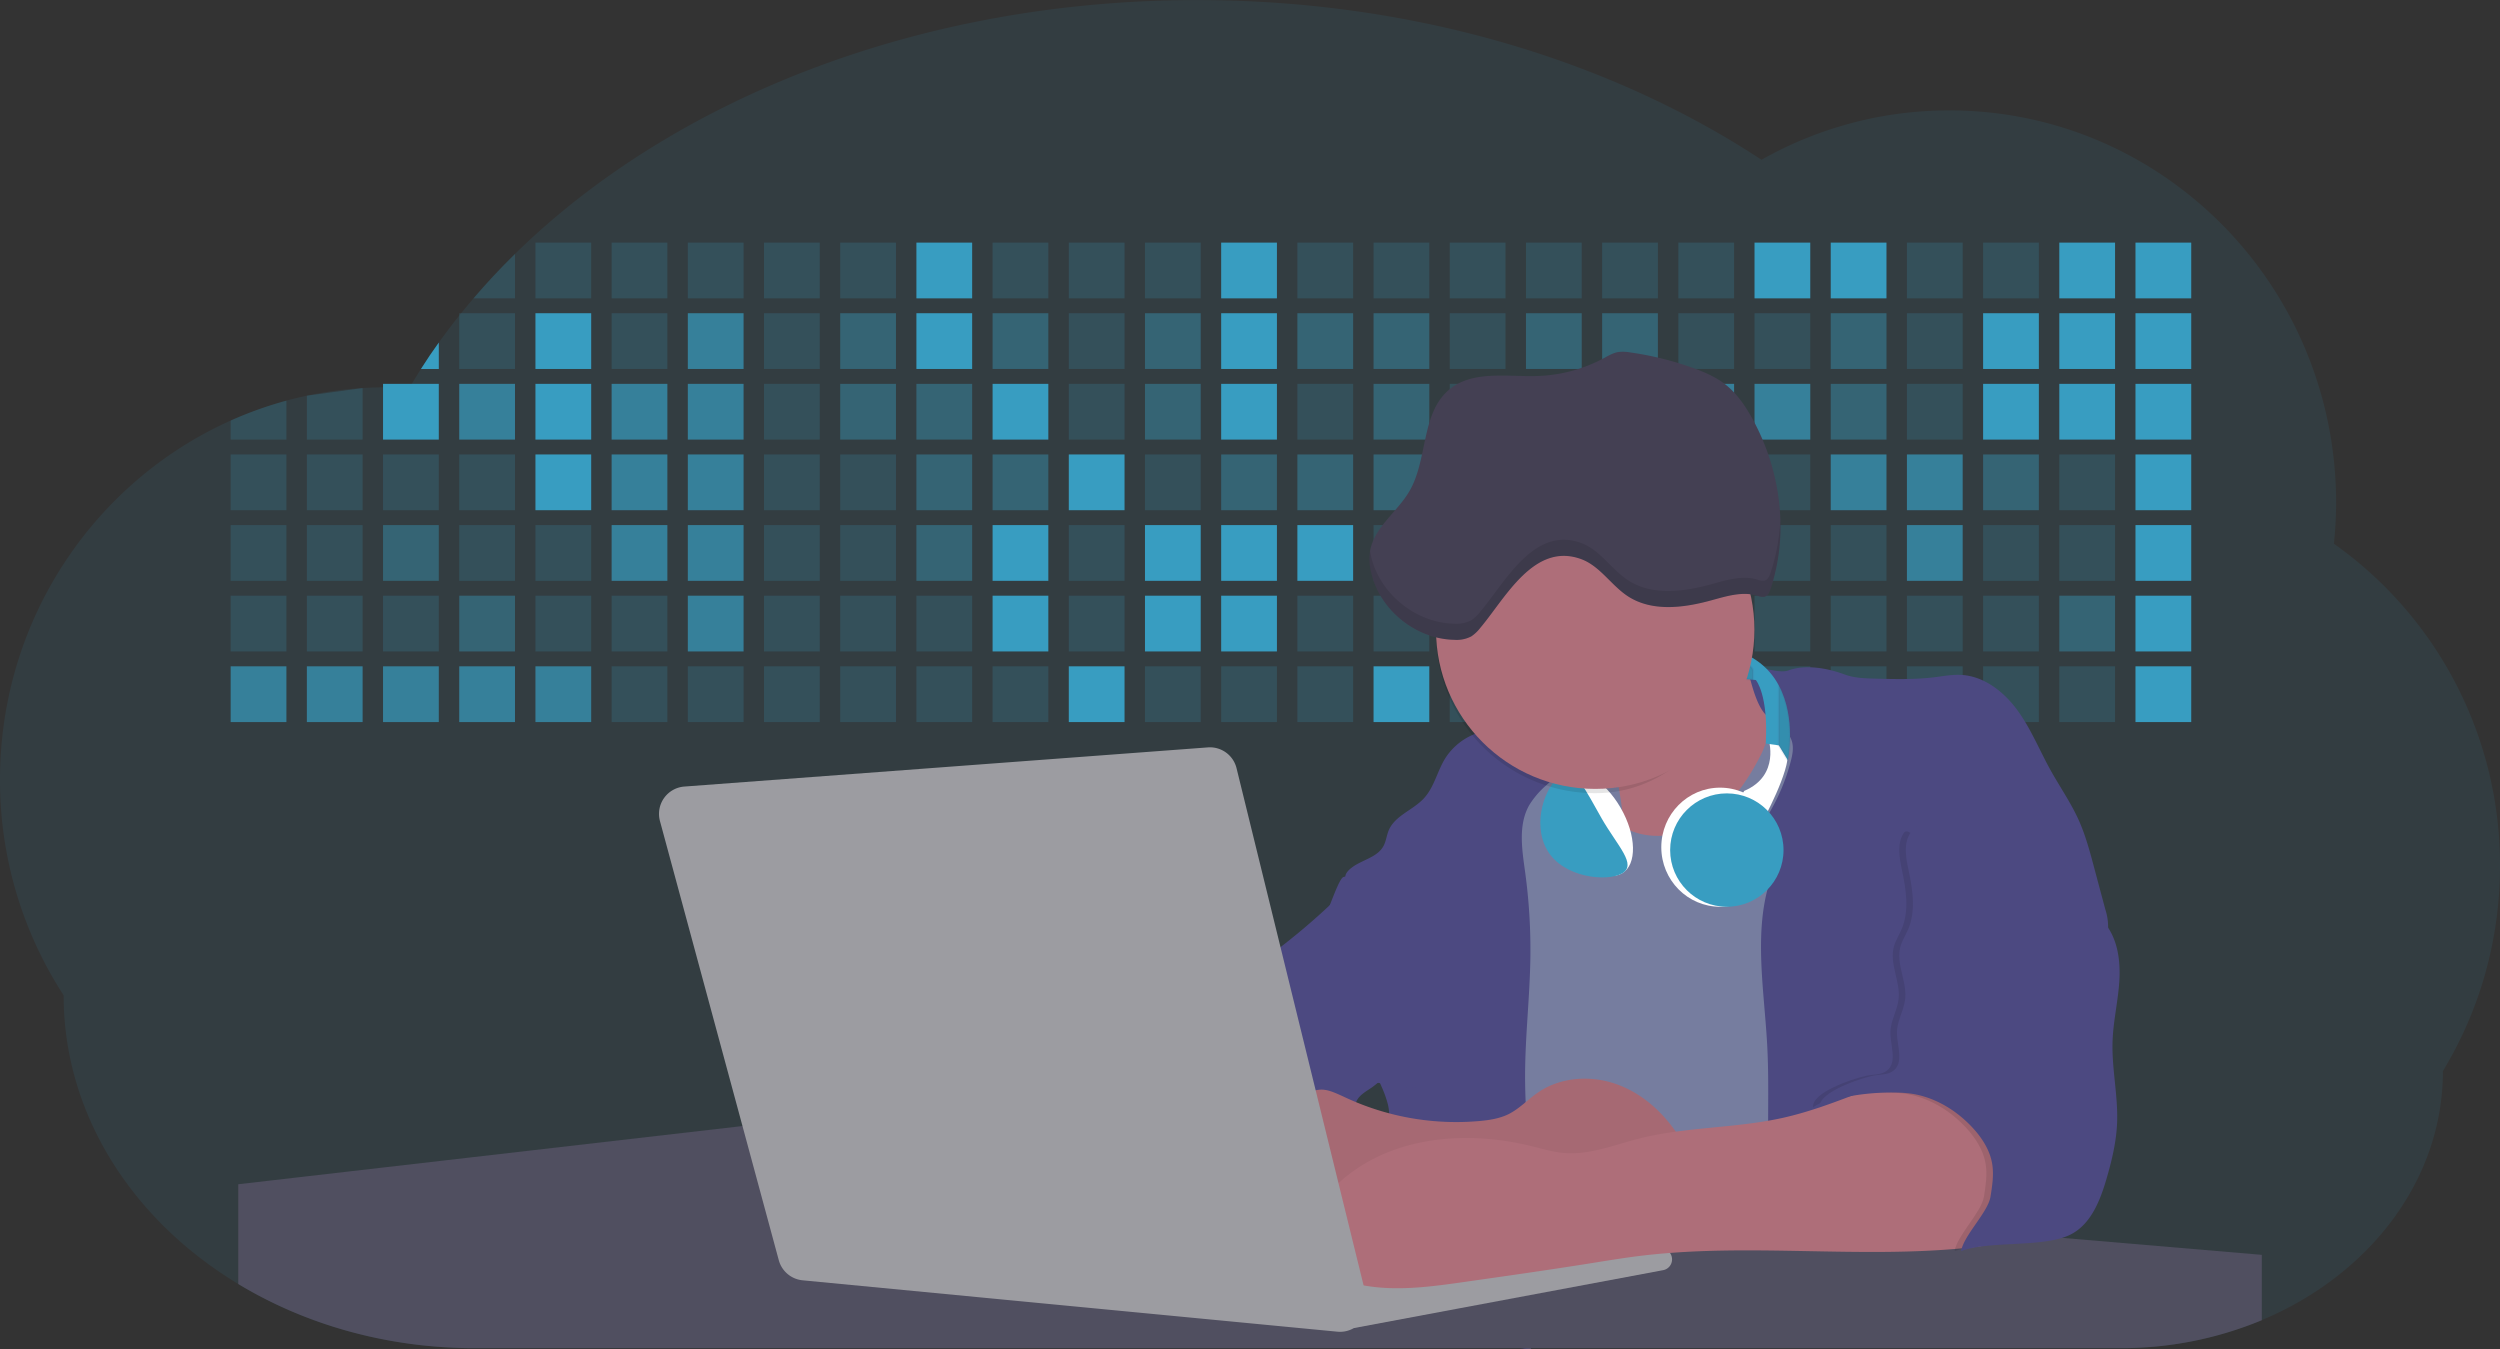 <svg id="aa7bae02-e79e-4d6b-a496-aba15f39787c" data-name="Layer 1" xmlns="http://www.w3.org/2000/svg" width="1144" height="617.32" viewBox="0 0 1144 617.32"><rect x="0" y="0" width="1144" height="617.32" fill="#333333" stroke="none"/><title>developer activity</title><path d="M1172,537.57a181.92,181.92,0,0,1-6.85,49.6,180.06,180.06,0,0,1-19.27,44.28c0,50.1-33.82,93.4-82.91,114a167.3,167.3,0,0,1-64.73,12.8H245.17c-40.25,0-77.55-10.86-108.14-29.36A185.76,185.76,0,0,1,112.2,711c-34-29.22-55.08-69.6-55.08-114.2A180.5,180.5,0,0,1,28,498.08c0-73.36,43.39-136.44,105.55-164.29a174.52,174.52,0,0,1,25.51-9.12q4.63-1.26,9.36-2.26a175.39,175.39,0,0,1,25.51-3.5q4.65-.29,9.35-.33H205c3.46,0,6.89.12,10.3.32l1.12-1.9q2.06-3.44,4.22-6.81,3.9-6.14,8.18-12.1,4.48-6.29,9.35-12.38l.83-1q2.76-3.44,5.64-6.8,9-10.49,19-20.35c72.11-70.68,185.08-116.18,312.08-116.18,98.82,0,189.15,27.55,258.34,73.07A174.18,174.18,0,0,1,920,191.86c97.74,0,177,80.37,177,179.51a184.9,184.9,0,0,1-1,18.78A180,180,0,0,1,1172,537.57Z" transform="translate(-28 -141.34)" fill="#389dc1" opacity="0.1"/><path d="M263.66,257.52v20.35h-19Q253.59,267.39,263.66,257.52Z" transform="translate(-28 -141.34)" fill="#389dc1" opacity="0.2"/><rect x="245.02" y="111.02" width="25.51" height="25.51" fill="#389dc1" opacity="0.2"/><rect x="279.88" y="111.02" width="25.51" height="25.51" fill="#389dc1" opacity="0.2"/><rect x="314.75" y="111.02" width="25.51" height="25.51" fill="#389dc1" opacity="0.2"/><rect x="349.61" y="111.02" width="25.51" height="25.51" fill="#389dc1" opacity="0.2"/><rect x="384.48" y="111.02" width="25.51" height="25.51" fill="#389dc1" opacity="0.2"/><rect x="419.35" y="111.02" width="25.51" height="25.51" fill="#389dc1"/><rect x="454.21" y="111.02" width="25.51" height="25.51" fill="#389dc1" opacity="0.2"/><rect x="489.08" y="111.02" width="25.51" height="25.51" fill="#389dc1" opacity="0.2"/><rect x="523.94" y="111.02" width="25.51" height="25.51" fill="#389dc1" opacity="0.2"/><rect x="558.81" y="111.02" width="25.51" height="25.51" fill="#389dc1"/><rect x="593.68" y="111.02" width="25.51" height="25.51" fill="#389dc1" opacity="0.2"/><rect x="628.54" y="111.02" width="25.51" height="25.51" fill="#389dc1" opacity="0.2"/><rect x="663.41" y="111.02" width="25.51" height="25.51" fill="#389dc1" opacity="0.2"/><rect x="698.28" y="111.02" width="25.51" height="25.51" fill="#389dc1" opacity="0.2"/><rect x="733.14" y="111.02" width="25.51" height="25.51" fill="#389dc1" opacity="0.2"/><rect x="768.01" y="111.02" width="25.51" height="25.51" fill="#389dc1" opacity="0.2"/><rect x="802.87" y="111.02" width="25.51" height="25.51" fill="#389dc1"/><rect x="837.74" y="111.02" width="25.51" height="25.51" fill="#389dc1"/><rect x="872.61" y="111.02" width="25.51" height="25.51" fill="#389dc1" opacity="0.2"/><rect x="907.47" y="111.02" width="25.51" height="25.51" fill="#389dc1" opacity="0.2"/><rect x="942.34" y="111.02" width="25.51" height="25.51" fill="#389dc1"/><rect x="977.2" y="111.02" width="25.51" height="25.51" fill="#389dc1"/><path d="M228.8,298.08v12.1h-8.18Q224.52,304,228.8,298.08Z" transform="translate(-28 -141.34)" fill="#389dc1"/><rect x="210.15" y="143.33" width="25.51" height="25.51" fill="#389dc1" opacity="0.2"/><rect x="245.02" y="143.33" width="25.51" height="25.51" fill="#389dc1"/><rect x="279.88" y="143.33" width="25.51" height="25.51" fill="#389dc1" opacity="0.2"/><rect x="314.75" y="143.33" width="25.51" height="25.51" fill="#389dc1" opacity="0.7"/><rect x="349.61" y="143.33" width="25.51" height="25.51" fill="#389dc1" opacity="0.2"/><rect x="384.48" y="143.33" width="25.51" height="25.51" fill="#389dc1" opacity="0.4"/><rect x="419.35" y="143.33" width="25.51" height="25.51" fill="#389dc1"/><rect x="454.21" y="143.33" width="25.51" height="25.51" fill="#389dc1" opacity="0.4"/><rect x="489.08" y="143.33" width="25.51" height="25.51" fill="#389dc1" opacity="0.2"/><rect x="523.94" y="143.33" width="25.51" height="25.51" fill="#389dc1" opacity="0.4"/><rect x="558.81" y="143.33" width="25.51" height="25.51" fill="#389dc1"/><rect x="593.68" y="143.33" width="25.51" height="25.51" fill="#389dc1" opacity="0.4"/><rect x="628.54" y="143.33" width="25.51" height="25.51" fill="#389dc1" opacity="0.4"/><rect x="663.41" y="143.33" width="25.51" height="25.51" fill="#389dc1" opacity="0.2"/><rect x="698.28" y="143.33" width="25.51" height="25.51" fill="#389dc1" opacity="0.4"/><rect x="733.14" y="143.33" width="25.51" height="25.51" fill="#389dc1" opacity="0.4"/><rect x="768.01" y="143.33" width="25.51" height="25.51" fill="#389dc1" opacity="0.2"/><rect x="802.87" y="143.33" width="25.51" height="25.51" fill="#389dc1" opacity="0.2"/><rect x="837.74" y="143.33" width="25.51" height="25.51" fill="#389dc1" opacity="0.4"/><rect x="872.61" y="143.33" width="25.51" height="25.51" fill="#389dc1" opacity="0.2"/><rect x="907.47" y="143.33" width="25.51" height="25.51" fill="#389dc1"/><rect x="942.34" y="143.33" width="25.51" height="25.51" fill="#389dc1"/><rect x="977.2" y="143.33" width="25.51" height="25.51" fill="#389dc1"/><path d="M159.06,324.67V342.5H133.55v-8.71A174.52,174.52,0,0,1,159.06,324.67Z" transform="translate(-28 -141.34)" fill="#389dc1" opacity="0.2"/><polygon points="165.93 177.57 165.93 201.16 140.42 201.16 140.42 181.07 165.93 177.57" fill="#389dc1" opacity="0.2"/><rect x="175.28" y="175.65" width="25.51" height="25.51" fill="#389dc1"/><rect x="210.15" y="175.65" width="25.51" height="25.51" fill="#389dc1" opacity="0.7"/><rect x="245.02" y="175.65" width="25.51" height="25.51" fill="#389dc1"/><rect x="279.88" y="175.65" width="25.51" height="25.51" fill="#389dc1" opacity="0.7"/><rect x="314.75" y="175.65" width="25.51" height="25.51" fill="#389dc1" opacity="0.7"/><rect x="349.61" y="175.65" width="25.51" height="25.51" fill="#389dc1" opacity="0.2"/><rect x="384.48" y="175.65" width="25.51" height="25.51" fill="#389dc1" opacity="0.4"/><rect x="419.35" y="175.65" width="25.51" height="25.51" fill="#389dc1" opacity="0.4"/><rect x="454.21" y="175.65" width="25.51" height="25.51" fill="#389dc1"/><rect x="489.08" y="175.65" width="25.51" height="25.51" fill="#389dc1" opacity="0.2"/><rect x="523.94" y="175.65" width="25.51" height="25.51" fill="#389dc1" opacity="0.4"/><rect x="558.81" y="175.65" width="25.51" height="25.51" fill="#389dc1"/><rect x="593.68" y="175.65" width="25.51" height="25.51" fill="#389dc1" opacity="0.2"/><rect x="628.54" y="175.65" width="25.51" height="25.51" fill="#389dc1" opacity="0.4"/><rect x="663.41" y="175.65" width="25.51" height="25.51" fill="#389dc1" opacity="0.2"/><rect x="698.28" y="175.65" width="25.51" height="25.51" fill="#389dc1"/><rect x="733.14" y="175.65" width="25.51" height="25.51" fill="#389dc1" opacity="0.2"/><rect x="768.01" y="175.65" width="25.51" height="25.51" fill="#389dc1" opacity="0.7"/><rect x="802.87" y="175.65" width="25.51" height="25.51" fill="#389dc1" opacity="0.7"/><rect x="837.74" y="175.65" width="25.51" height="25.51" fill="#389dc1" opacity="0.4"/><rect x="872.61" y="175.65" width="25.51" height="25.51" fill="#389dc1" opacity="0.2"/><rect x="907.47" y="175.65" width="25.51" height="25.51" fill="#389dc1"/><rect x="942.34" y="175.65" width="25.51" height="25.51" fill="#389dc1"/><rect x="977.2" y="175.65" width="25.51" height="25.51" fill="#389dc1"/><rect x="105.55" y="207.96" width="25.51" height="25.51" fill="#389dc1" opacity="0.2"/><rect x="140.42" y="207.96" width="25.51" height="25.51" fill="#389dc1" opacity="0.2"/><rect x="175.28" y="207.96" width="25.51" height="25.51" fill="#389dc1" opacity="0.2"/><rect x="210.15" y="207.96" width="25.51" height="25.51" fill="#389dc1" opacity="0.2"/><rect x="245.02" y="207.96" width="25.51" height="25.51" fill="#389dc1"/><rect x="279.88" y="207.96" width="25.51" height="25.51" fill="#389dc1" opacity="0.7"/><rect x="314.75" y="207.96" width="25.51" height="25.51" fill="#389dc1" opacity="0.7"/><rect x="349.61" y="207.96" width="25.51" height="25.51" fill="#389dc1" opacity="0.2"/><rect x="384.48" y="207.96" width="25.51" height="25.51" fill="#389dc1" opacity="0.2"/><rect x="419.35" y="207.96" width="25.51" height="25.51" fill="#389dc1" opacity="0.4"/><rect x="454.21" y="207.96" width="25.51" height="25.51" fill="#389dc1" opacity="0.4"/><rect x="489.08" y="207.96" width="25.51" height="25.51" fill="#389dc1"/><rect x="523.94" y="207.96" width="25.51" height="25.51" fill="#389dc1" opacity="0.2"/><rect x="558.81" y="207.96" width="25.51" height="25.51" fill="#389dc1" opacity="0.4"/><rect x="593.68" y="207.96" width="25.51" height="25.51" fill="#389dc1" opacity="0.4"/><rect x="628.54" y="207.96" width="25.51" height="25.51" fill="#389dc1" opacity="0.4"/><rect x="663.41" y="207.96" width="25.51" height="25.51" fill="#389dc1" opacity="0.4"/><rect x="698.28" y="207.96" width="25.51" height="25.51" fill="#389dc1" opacity="0.2"/><rect x="733.14" y="207.96" width="25.51" height="25.51" fill="#389dc1" opacity="0.2"/><rect x="768.01" y="207.96" width="25.51" height="25.51" fill="#389dc1" opacity="0.2"/><rect x="802.87" y="207.96" width="25.51" height="25.51" fill="#389dc1" opacity="0.2"/><rect x="837.74" y="207.96" width="25.51" height="25.51" fill="#389dc1" opacity="0.7"/><rect x="872.61" y="207.96" width="25.51" height="25.51" fill="#389dc1" opacity="0.7"/><rect x="907.47" y="207.96" width="25.51" height="25.51" fill="#389dc1" opacity="0.4"/><rect x="942.34" y="207.96" width="25.51" height="25.51" fill="#389dc1" opacity="0.2"/><rect x="977.2" y="207.96" width="25.51" height="25.51" fill="#389dc1"/><rect x="105.55" y="240.28" width="25.51" height="25.51" fill="#389dc1" opacity="0.2"/><rect x="140.42" y="240.28" width="25.51" height="25.51" fill="#389dc1" opacity="0.2"/><rect x="175.28" y="240.28" width="25.51" height="25.51" fill="#389dc1" opacity="0.4"/><rect x="210.15" y="240.28" width="25.51" height="25.51" fill="#389dc1" opacity="0.2"/><rect x="245.02" y="240.28" width="25.51" height="25.51" fill="#389dc1" opacity="0.2"/><rect x="279.88" y="240.28" width="25.51" height="25.51" fill="#389dc1" opacity="0.7"/><rect x="314.75" y="240.28" width="25.51" height="25.51" fill="#389dc1" opacity="0.7"/><rect x="349.61" y="240.28" width="25.51" height="25.51" fill="#389dc1" opacity="0.2"/><rect x="384.48" y="240.28" width="25.51" height="25.51" fill="#389dc1" opacity="0.2"/><rect x="419.35" y="240.28" width="25.51" height="25.51" fill="#389dc1" opacity="0.4"/><rect x="454.21" y="240.28" width="25.51" height="25.51" fill="#389dc1"/><rect x="489.08" y="240.28" width="25.51" height="25.51" fill="#389dc1" opacity="0.2"/><rect x="523.94" y="240.28" width="25.51" height="25.51" fill="#389dc1"/><rect x="558.81" y="240.28" width="25.51" height="25.51" fill="#389dc1"/><rect x="593.68" y="240.28" width="25.51" height="25.51" fill="#389dc1"/><rect x="628.54" y="240.28" width="25.51" height="25.51" fill="#389dc1" opacity="0.2"/><rect x="663.41" y="240.28" width="25.51" height="25.51" fill="#389dc1"/><rect x="698.28" y="240.28" width="25.51" height="25.51" fill="#389dc1" opacity="0.2"/><rect x="733.14" y="240.28" width="25.51" height="25.51" fill="#389dc1" opacity="0.2"/><rect x="768.01" y="240.28" width="25.51" height="25.51" fill="#389dc1" opacity="0.2"/><rect x="802.87" y="240.28" width="25.51" height="25.51" fill="#389dc1" opacity="0.2"/><rect x="837.74" y="240.28" width="25.51" height="25.51" fill="#389dc1" opacity="0.2"/><rect x="872.61" y="240.28" width="25.51" height="25.51" fill="#389dc1" opacity="0.7"/><rect x="907.47" y="240.28" width="25.51" height="25.51" fill="#389dc1" opacity="0.2"/><rect x="942.34" y="240.28" width="25.51" height="25.51" fill="#389dc1" opacity="0.2"/><rect x="977.2" y="240.28" width="25.51" height="25.51" fill="#389dc1"/><rect x="105.55" y="272.59" width="25.51" height="25.51" fill="#389dc1" opacity="0.2"/><rect x="140.42" y="272.59" width="25.51" height="25.51" fill="#389dc1" opacity="0.2"/><rect x="175.28" y="272.59" width="25.51" height="25.51" fill="#389dc1" opacity="0.2"/><rect x="210.15" y="272.59" width="25.51" height="25.51" fill="#389dc1" opacity="0.4"/><rect x="245.02" y="272.59" width="25.51" height="25.51" fill="#389dc1" opacity="0.2"/><rect x="279.88" y="272.59" width="25.51" height="25.51" fill="#389dc1" opacity="0.2"/><rect x="314.75" y="272.59" width="25.51" height="25.51" fill="#389dc1" opacity="0.7"/><rect x="349.61" y="272.59" width="25.51" height="25.51" fill="#389dc1" opacity="0.2"/><rect x="384.48" y="272.59" width="25.51" height="25.51" fill="#389dc1" opacity="0.2"/><rect x="419.35" y="272.59" width="25.51" height="25.51" fill="#389dc1" opacity="0.2"/><rect x="454.21" y="272.59" width="25.51" height="25.51" fill="#389dc1"/><rect x="489.08" y="272.59" width="25.51" height="25.51" fill="#389dc1" opacity="0.2"/><rect x="523.94" y="272.59" width="25.51" height="25.51" fill="#389dc1"/><rect x="558.81" y="272.59" width="25.51" height="25.51" fill="#389dc1"/><rect x="593.68" y="272.59" width="25.51" height="25.51" fill="#389dc1" opacity="0.2"/><rect x="628.54" y="272.59" width="25.51" height="25.51" fill="#389dc1" opacity="0.2"/><rect x="663.41" y="272.59" width="25.51" height="25.51" fill="#389dc1" opacity="0.2"/><rect x="698.28" y="272.59" width="25.51" height="25.51" fill="#389dc1" opacity="0.2"/><rect x="733.14" y="272.59" width="25.51" height="25.51" fill="#389dc1" opacity="0.2"/><rect x="768.01" y="272.59" width="25.51" height="25.51" fill="#389dc1" opacity="0.2"/><rect x="802.87" y="272.59" width="25.51" height="25.51" fill="#389dc1" opacity="0.2"/><rect x="837.74" y="272.59" width="25.51" height="25.51" fill="#389dc1" opacity="0.2"/><rect x="872.61" y="272.59" width="25.51" height="25.51" fill="#389dc1" opacity="0.2"/><rect x="907.47" y="272.59" width="25.51" height="25.51" fill="#389dc1" opacity="0.2"/><rect x="942.34" y="272.59" width="25.51" height="25.51" fill="#389dc1" opacity="0.4"/><rect x="977.2" y="272.59" width="25.51" height="25.51" fill="#389dc1"/><rect x="105.55" y="304.91" width="25.51" height="25.51" fill="#389dc1" opacity="0.7"/><rect x="140.42" y="304.91" width="25.51" height="25.51" fill="#389dc1" opacity="0.7"/><rect x="175.28" y="304.91" width="25.51" height="25.51" fill="#389dc1" opacity="0.7"/><rect x="210.15" y="304.91" width="25.51" height="25.51" fill="#389dc1" opacity="0.7"/><rect x="245.02" y="304.91" width="25.51" height="25.51" fill="#389dc1" opacity="0.7"/><rect x="279.88" y="304.91" width="25.51" height="25.51" fill="#389dc1" opacity="0.2"/><rect x="314.75" y="304.91" width="25.51" height="25.51" fill="#389dc1" opacity="0.2"/><rect x="349.61" y="304.91" width="25.51" height="25.51" fill="#389dc1" opacity="0.2"/><rect x="384.48" y="304.91" width="25.51" height="25.51" fill="#389dc1" opacity="0.2"/><rect x="419.35" y="304.91" width="25.51" height="25.51" fill="#389dc1" opacity="0.2"/><rect x="454.21" y="304.91" width="25.51" height="25.51" fill="#389dc1" opacity="0.2"/><rect x="489.08" y="304.91" width="25.51" height="25.51" fill="#389dc1"/><rect x="523.94" y="304.91" width="25.51" height="25.51" fill="#389dc1" opacity="0.2"/><rect x="558.81" y="304.91" width="25.51" height="25.51" fill="#389dc1" opacity="0.2"/><rect x="593.68" y="304.91" width="25.51" height="25.51" fill="#389dc1" opacity="0.2"/><rect x="628.54" y="304.91" width="25.51" height="25.51" fill="#389dc1"/><rect x="663.41" y="304.91" width="25.51" height="25.51" fill="#389dc1" opacity="0.2"/><rect x="698.28" y="304.91" width="25.51" height="25.51" fill="#389dc1" opacity="0.2"/><rect x="733.14" y="304.91" width="25.51" height="25.51" fill="#389dc1" opacity="0.2"/><rect x="768.01" y="304.91" width="25.51" height="25.51" fill="#389dc1" opacity="0.2"/><rect x="802.87" y="304.91" width="25.51" height="25.51" fill="#389dc1" opacity="0.2"/><rect x="837.74" y="304.91" width="25.51" height="25.51" fill="#389dc1" opacity="0.2"/><rect x="872.61" y="304.91" width="25.51" height="25.51" fill="#389dc1" opacity="0.2"/><rect x="907.47" y="304.91" width="25.51" height="25.51" fill="#389dc1" opacity="0.2"/><rect x="942.34" y="304.91" width="25.51" height="25.51" fill="#389dc1" opacity="0.2"/><rect x="977.2" y="304.91" width="25.51" height="25.51" fill="#389dc1"/><circle cx="734.52" cy="363.89" r="34.87" fill="#767d9f"/><path d="M760.71,460.87q5.22,22.78,8.86,45.9c.73,4.58,1.38,9.41-.28,13.74-1.39,3.61-4.22,6.43-6.44,9.59s-3.9,7.21-2.55,10.83,5.29,5.6,9.05,6.62c10.76,2.9,22.23.79,32.94-2.35a53.29,53.29,0,0,0,13.81-5.72c4.54-2.88,8.26-6.88,11.68-11,15.61-18.93,25.83-41.65,35.45-64.23a39.12,39.12,0,0,1-33.11-13.34c-3.94-4.63-6.83-11.08-4.61-16.74-6.51,3.57-14.24,3.81-21.25,6.25a75.49,75.49,0,0,0-12.5,6.15q-7.18,4.15-14.28,8.46C772.07,458.29,767,461.19,760.71,460.87Z" transform="translate(-28 -141.34)" fill="#ae6e79"/><path d="M833.64,487.05c-6.11,11.89-14.06,23.32-25.41,30.4s-26.63,9-38,2c-5.6-3.42-9.84-8.62-14.73-13s-11-8.13-17.57-7.56c-7.24.63-12.91,6.28-17.76,11.69-7.36,8.22-14.47,16.79-19.68,26.52-10,18.7-12.37,40.56-11.93,61.76s3.51,42.29,3.58,63.49c.1,26.08-4.32,51.95-8.79,77.64,41.1-5.06,82.25,6,123.44,10.19,26.36,2.71,52.92,2.65,79.42,2.58,4.66,0,9.62-.12,13.5-2.7a18.2,18.2,0,0,0,5.59-6.64c3.66-6.75,5.13-14.45,6.15-22.06,2.59-19.22,2.67-38.68,2.74-58.08.18-47,.35-94.17-5.62-140.8-1.47-11.47-3.35-23-7.75-33.73s-11.58-20.6-21.62-26.35c-6.45-3.7-21.4-10.14-29-6.41C841.67,460.15,837.73,479.09,833.64,487.05Z" transform="translate(-28 -141.34)" fill="#767d9f"/><path d="M836.68,619.77c-1.55-29-7.86-59.95,5.57-85.69,3.3-6.32-8.54-14.21-4.88-20.33a92.08,92.08,0,0,0,10.06-23.93c.76-2.89,1.37-5.95.65-8.85-1.33-5.29-6.56-8.44-11-11.66-4.9-3.56-7.42-14.41-9-20.28s12.57,1.2,18.26-.89c7.9-2.89,17.94-1.07,25.82,1.86,4.4,1.62,9.18,1.76,13.87,1.88,9.11.24,18.25.47,27.29-.65,4.06-.51,8.13-1.28,12.21-1.05,10.41.59,19.46,7.71,25.62,16.13s10.08,18.23,15.13,27.35c4.21,7.6,9.23,14.78,12.82,22.69,3.18,7,5.19,14.52,7.18,22l5.13,19.19a25.58,25.58,0,0,1,1.26,8.51c-.26,3.07-1.62,5.93-3,8.66A164.12,164.12,0,0,1,971,603.2c-10.79,13.23-23.89,25.16-30.3,41-2.5,6.17-3.89,12.73-5.16,19.27a707.94,707.94,0,0,0-10.9,79.15,174.2,174.2,0,0,0-36.52-12.21,177.61,177.61,0,0,0-19-3c-5.59-.58-12.8.52-18.12-1-8.9-2.53-9.88-17.58-11.23-25.46-2.16-12.55-2.59-25.32-2.67-38C837,648.53,837.45,634.14,836.68,619.77Z" transform="translate(-28 -141.34)" fill="#4c4981"/><path d="M641.23,565.54c4.21,24,8.85,48.07,18,70.62-.23.22-.46.42-.69.62-.81.69-1.65,1.34-2.53,2-2.05,1.44-4.3,2.66-6,4.54a8,8,0,0,0-1.5,2.45,5.48,5.48,0,0,0,0,4.47c-4.77,2.11-10.31,1.46-15.66,1.26-4.61-.17-9.08,0-12.78,2.53-5.14,3.54-6.69,10.34-7.52,16.52q-.46,3.38-.79,6.77-.32,3.15-.52,6.32a188.61,188.61,0,0,0-.19,21q.08,1.92.21,3.84c-16.34-.39-31.23-8.91-45.32-17.19-3.22-1.89-6.54-3.88-8.63-7A15.8,15.8,0,0,1,555,674c0-.51.09-1,.16-1.52a41.58,41.58,0,0,1,2.29-8.68,107.2,107.2,0,0,1,19.19-32.65c3.58-4.18,7.61-8.27,9.28-13.52.73-2.29,1-4.72,1.74-7,3.32-9.88,15.3-14.55,19.4-24.14,1-2.29,1.46-4.8,2.7-7a17.63,17.63,0,0,1,4.25-4.75c.73-.61,1.49-1.2,2.24-1.79q10.54-8.26,20.31-17.45,1.82-1.71,3.6-3.46A59.48,59.48,0,0,0,641.23,565.54Z" transform="translate(-28 -141.34)" fill="#4c4981"/><path d="M742,494.56c-1.44,1.52-3,2.95-4.53,4.37l-.41.37-1.62,1.5a39,39,0,0,0-7.55,8.79l-.17.28c-5.1,9.13-3.21,20.37-1.79,30.74a261.55,261.55,0,0,1,2.37,39c-.26,18-2.38,35.88-2.42,53.86,0,4.08.09,8.15.27,12.23.29,6.63.79,13.25,1.39,19.87.65,7.26,1.43,14.51,2.16,21.76.58,5.61,1.13,11.21,1.59,16.81.23,2.9.45,5.79.63,8.69.21,3.4.38,6.81.48,10.21h0c.07,2.16.11,4.31.11,6.47,0,1.23,0,2.45,0,3.67q0,3.51-.19,7-.2,4.49-.61,9c-.31,3.27-.86,6.84-3.16,9.14-.14.14-.29.27-.44.4l-3.24-.4a332.72,332.72,0,0,0-67.3-1.2c.49-3.38.94-6.75,1.38-10.14.2-1.6.4-3.21.59-4.82q.33-2.76.63-5.52c.23-2,.44-4,.64-6q.78-7.73,1.37-15.47.87-11.29,1.32-22.62.22-5.41.34-10.83.17-6.72.16-13.45,0-6.54-.11-13.1c0-1.44-.06-2.88-.18-4.31a27.35,27.35,0,0,0-.53-3.83,49.87,49.87,0,0,0-3-8.48c-.22-.52-.43-1-.64-1.55-.12-.27-.23-.55-.34-.82,5.76-5.13,9.86-12,13.8-18.76,6.39-10.89,12.93-22.26,14-34.84s-5.18-26.71-17.2-30.55c-3.27-1-6.73-1.28-10.1-1.87-3.18-.56-9.81-1.83-13.49-4.11q-3,3.08-6,6.05a22.15,22.15,0,0,1,2.17-8.71l1.42.07a2.71,2.71,0,0,1-.16-1c0-1.07.74-2.28,2.32-3.62,4.71-4,12.12-4.89,15.09-10.3,1.24-2.25,1.45-4.93,2.45-7.29,2.87-6.73,11.11-9.21,16.07-14.59s6.2-13,10.21-19a28.62,28.62,0,0,1,12-10c.4-.19.81-.38,1.22-.55,8.3-3.55,18.16-4.36,26.76-4.34,3.34,0,12,.1,16.24,1.79a5.32,5.32,0,0,1,1.85,1.13C752.37,480.61,745.34,491,742,494.56Z" transform="translate(-28 -141.34)" fill="#4c4981"/><path d="M642.72,542.69a60.88,60.88,0,0,1,46.74,4.87c7.2,4,13.66,9.58,17.62,16.78,5.95,10.8,5.69,23.82,5.27,36.15-.21,6.17-.48,12.56-3.2,18.1C706,625,700.06,629.4,694,633a42.24,42.24,0,0,1-12.32,5.33c-6.72,1.46-13.7.22-20.47-1-7.36-1.36-15.26-3-20.37-8.48-3-3.18-4.64-7.31-6.26-11.35q-3.49-8.75-7-17.48c-4.05-10.11-5.42-18.52-.07-28.37,2.43-4.49,5.4-8.69,7.8-13.21C636.51,556.14,640.81,543.28,642.72,542.69Z" transform="translate(-28 -141.34)" fill="#4c4981"/><path d="M1063,715.56v29.9a167.3,167.3,0,0,1-64.73,12.8H728.58c-.14.14-.29.27-.44.4l-3.24-.4H245.17c-40.25,0-77.55-10.86-108.14-29.36V683.25l230.72-26.63.18,0L502.29,668l34.77,3,18.06,1.53,37.38,3.17,19.23,1.63,28,2.38,3.94.33,20.18,1.71L691.23,684l38.5,3.26,64.18,5.45,45.15,3.83,74.14,6.29,14.1,1.19,1.52.13,1.32.11,18.62,1.58,20.44,1.74,2.37.2Z" transform="translate(-28 -141.34)" fill="#504f60"/><polygon points="764 573.12 474.86 523.77 463.65 580.46 596.19 596.33 637 601.44 749.26 579.33 764 573.12" fill="#9c9ca1"/><path d="M642.33,739.94l144.86-27.23a5,5,0,0,1,5.94,4.93h0a5,5,0,0,1-4.09,4.93L647.57,749.06Z" transform="translate(-28 -141.34)" fill="#9c9ca1"/><path d="M705.17,654.31c4.51-.42,9.08-1.13,13.14-3.13,5-2.49,8.89-6.78,13.52-9.94,10.18-7,23.8-7.94,35.47-3.92s21.41,12.63,28.23,22.91c4.53,6.85,7.93,15.59,4.73,23.15a30.51,30.51,0,0,1-4.12,6.44l-8.34,10.9a29,29,0,0,1-5.66,6.09c-3.12,2.27-7,3.2-10.82,3.76-10.15,1.48-20.48.64-30.71,1.32-17.57,1.17-34.73,6.83-52.34,6.64-10.12-.11-20.11-2.15-30-4.19l-43.77-9c-7.62-1.56-16.23-3.84-19.82-10.75-1.61-3.11-1.91-6.71-2.1-10.21-.52-9.64,0-20.36,6.68-27.31,6.28-6.52,16.21-8.58,23.71-13.4,9.18-5.91,12.21-4,21.89.44A120,120,0,0,0,705.17,654.31Z" transform="translate(-28 -141.34)" fill="#ae6e79"/><path d="M705.17,654.31c4.51-.42,9.08-1.13,13.14-3.13,5-2.49,8.89-6.78,13.52-9.94,10.18-7,23.8-7.94,35.47-3.92s21.41,12.63,28.23,22.91c4.53,6.85,7.93,15.59,4.73,23.15a30.51,30.51,0,0,1-4.12,6.44l-8.34,10.9a29,29,0,0,1-5.66,6.09c-3.12,2.27-7,3.2-10.82,3.76-10.15,1.48-20.48.64-30.71,1.32-17.57,1.17-34.73,6.83-52.34,6.64-10.12-.11-20.11-2.15-30-4.19l-43.77-9c-7.62-1.56-16.23-3.84-19.82-10.75-1.61-3.11-1.91-6.71-2.1-10.21-.52-9.64,0-20.36,6.68-27.31,6.28-6.52,16.21-8.58,23.71-13.4,9.18-5.91,12.21-4,21.89.44A120,120,0,0,0,705.17,654.31Z" transform="translate(-28 -141.34)" opacity="0.05"/><path d="M880.94,640.6c-12.28,4.75-24.63,9.52-37.49,12.35-21.56,4.75-44.12,4-65.51,9.43-11.3,2.88-22.53,7.52-34.14,6.58-5.19-.42-10.2-2-15.25-3.2-28.37-7-60.62-4.73-83.66,13.27-7.88,6.15-14.33,13.82-20.18,22a14.7,14.7,0,0,0,5.91,21.88A86.62,86.62,0,0,0,659,730.48c13.13,1.16,26.32-.7,39.38-2.56,19.38-2.75,38.77-5.51,58.1-8.6,6.94-1.11,13.88-2.26,20.86-3.14,50.23-6.35,101.37,1.37,151.73-3.93,5.09-.54,10.27-1.24,14.9-3.41,11.72-5.5,17.52-20,15.1-32.74s-11.76-23.33-23-29.83c-9.42-5.47-19.58-7.68-30.07-10C896.26,634,890.32,637,880.94,640.6Z" transform="translate(-28 -141.34)" fill="#ae6e79"/><path d="M988.67,564.44c5.54,7.26,6.72,17,6.12,26.09s-2.76,18.08-3.08,27.21c-.44,12.52,2.58,25,2.07,37.48-.36,8.73-2.43,17.29-4.88,25.67-2.89,9.89-7.07,20.52-16.2,25.27-12.12,6.31-37.54,2.76-50.29,7.7,1.16-7.23,12.28-17.7,13.44-24.93.8-5,1.61-10.14.75-15.15-1.1-6.39-4.85-12.06-9.3-16.78-7.08-7.51-16.32-13.16-26.47-15s-35-.33-43.12,6.08c-1-6.62,17.6-13,24.14-14.43,3.26-.73,7-.32,9.61-2.39,5-3.92,1.37-11.73,1.61-18,.19-5,3.11-9.58,3.7-14.58,1-8-4.22-16.15-2.17-24,.76-2.9,2.45-5.45,3.62-8.21,3.56-8.45,2-18.09.1-27.07-1.18-5.64-2.33-12,.81-16.81,2.91-4.49,11.17,11.5,16.46,10.76,17.47-2.45,33.28-15.4,47.39-4.8,7.19,5.4,8.13,11,11,18.71C976.77,554.6,984,558.36,988.67,564.44Z" transform="translate(-28 -141.34)" opacity="0.1"/><path d="M991.67,564.44c5.54,7.26,6.72,17,6.12,26.09s-2.76,18.08-3.08,27.21c-.44,12.52,2.58,25,2.07,37.48-.36,8.73-2.43,17.29-4.88,25.67-2.89,9.89-7.07,20.52-16.2,25.27-12.12,6.31-37.54,2.76-50.29,7.7,1.16-7.23,12.28-17.7,13.44-24.93.8-5,1.61-10.14.75-15.15-1.1-6.39-4.85-12.06-9.3-16.78-7.08-7.51-16.32-13.16-26.47-15s-35-.33-43.12,6.08c-1-6.62,17.6-13,24.14-14.43,3.26-.73,7-.32,9.61-2.39,5-3.92,1.37-11.73,1.61-18,.19-5,3.11-9.58,3.7-14.58,1-8-4.22-16.15-2.17-24,.76-2.9,2.45-5.45,3.62-8.21,3.56-8.45,2-18.09.1-27.07-1.18-5.64-2.33-12,.81-16.81,2.91-4.49,8.6-6.19,13.89-6.94a68.42,68.42,0,0,1,50,12.9c7.19,5.4,8.13,11,11,18.71C979.77,554.6,987,558.36,991.67,564.44Z" transform="translate(-28 -141.34)" fill="#4c4981"/><path d="M330,517.06,384.37,718a12.55,12.55,0,0,0,10.91,9.21L640,750.72a12.54,12.54,0,0,0,13.38-15.48L593.84,492.86a12.54,12.54,0,0,0-13.12-9.51L341.13,501.27A12.54,12.54,0,0,0,330,517.06Z" transform="translate(-28 -141.34)" fill="#9c9ca1"/><ellipse cx="787.11" cy="387.68" rx="26.9" ry="27.25" fill="#fff"/><path d="M837.2,479.31s5.67,16.86-11.06,23.95L824,507l10.48,10.34S847.4,493.77,846,485.4C846,485.4,844,476.9,837.2,479.31Z" transform="translate(-28 -141.34)" fill="#fff"/><circle cx="790.2" cy="388.99" r="25.94" fill="#389dc1"/><path d="M846.13,489.23l-4.12-6.8-6-.85c1.28-22.39-4.53-29.06-4.53-29.06l-1.35-.13-5.88-.57-11.06-11.48v-3.26c15.54,1.85,24.13,9.23,28.77,17.88C850.16,470.14,846.13,489.23,846.13,489.23Z" transform="translate(-28 -141.34)" fill="#389dc1"/><path d="M830.18,448.27v4.12l-5.88-.57-11.06-11.48S830.35,444.17,830.18,448.27Z" transform="translate(-28 -141.34)" stroke="#4c4981" stroke-miterlimit="10" opacity="0.1"/><path d="M846.13,489.23l-4.12-6.8V455C850.16,470.14,846.13,489.23,846.13,489.23Z" transform="translate(-28 -141.34)" stroke="#4c4981" stroke-miterlimit="10" opacity="0.1"/><ellipse cx="757.11" cy="518.2" rx="14.43" ry="26.32" transform="translate(-185.67 306.64) rotate(-30)" fill="#fff"/><path d="M761,516c7.27,12.59,16.19,21,9.29,25s-27,2-34.27-10.6-.67-30,6.23-34S753.72,503.38,761,516Z" transform="translate(-28 -141.34)" fill="#389dc1"/><path d="M825.73,425.3c0,40.23-27.53,79-67.76,79a72.85,72.85,0,0,1,0-145.7C798.2,358.64,825.73,385.06,825.73,425.3Z" transform="translate(-28 -141.34)" opacity="0.1"/><circle cx="729.97" cy="288.15" r="72.85" fill="#ae6e79"/><path d="M751.57,397.21c8.67,3.19,13.8,12.15,21.58,17.14,11,7,25.32,5.19,37.88,1.73,7-1.91,14.32-4.24,21.21-2.12a6,6,0,0,0,3.23.46c1.5-.43,2.24-2.09,2.73-3.57,8.52-25.4,4.69-54.17-8.17-77.67-3.32-6.06-7.3-11.92-12.78-16.13-4.32-3.31-9.4-5.48-14.52-7.33a145,145,0,0,0-28.88-7.13,17.94,17.94,0,0,0-5.27-.17c-2.41.39-4.57,1.69-6.72,2.85A68.78,68.78,0,0,1,732,313.38c-14,.53-30-2.77-40.79,6.21-13,10.77-9.76,31.78-18.19,46.4-5.58,9.67-16.34,16.69-18.11,27.7a25.57,25.57,0,0,0,.63,10.07c4.12,16.94,20.52,30.06,38,30.37a14.42,14.42,0,0,0,7.76-1.59,17.55,17.55,0,0,0,4.09-3.89C716.84,415.09,729.94,389.25,751.57,397.21Z" transform="translate(-28 -141.34)" fill="#444053"/><path d="M838.2,403.48c-.49,1.48-1.23,3.14-2.73,3.57a6,6,0,0,1-3.23-.46c-6.89-2.12-14.25.21-21.2,2.12-12.57,3.46-26.92,5.31-37.88-1.73-7.79-5-12.91-14-21.59-17.14-21.63-8-34.73,17.88-46.21,31.44a17.55,17.55,0,0,1-4.09,3.89,14.42,14.42,0,0,1-7.76,1.59c-17.42-.31-33.83-13.43-38-30.37-.23-1-.43-2-.58-3,0,.09,0,.17-.05.26a25.57,25.57,0,0,0,.63,10.07c4.12,16.94,20.53,30.06,38,30.37a14.42,14.42,0,0,0,7.76-1.59,17.55,17.55,0,0,0,4.09-3.89c11.48-13.56,24.58-39.4,46.21-31.44,8.68,3.19,13.8,12.15,21.59,17.14,11,7,25.31,5.19,37.88,1.73,7-1.91,14.31-4.24,21.2-2.12a6,6,0,0,0,3.23.46c1.5-.43,2.24-2.09,2.73-3.57a90.29,90.29,0,0,0,4.48-32.26A88.8,88.8,0,0,1,838.2,403.48Z" transform="translate(-28 -141.34)" opacity="0.1"/></svg>